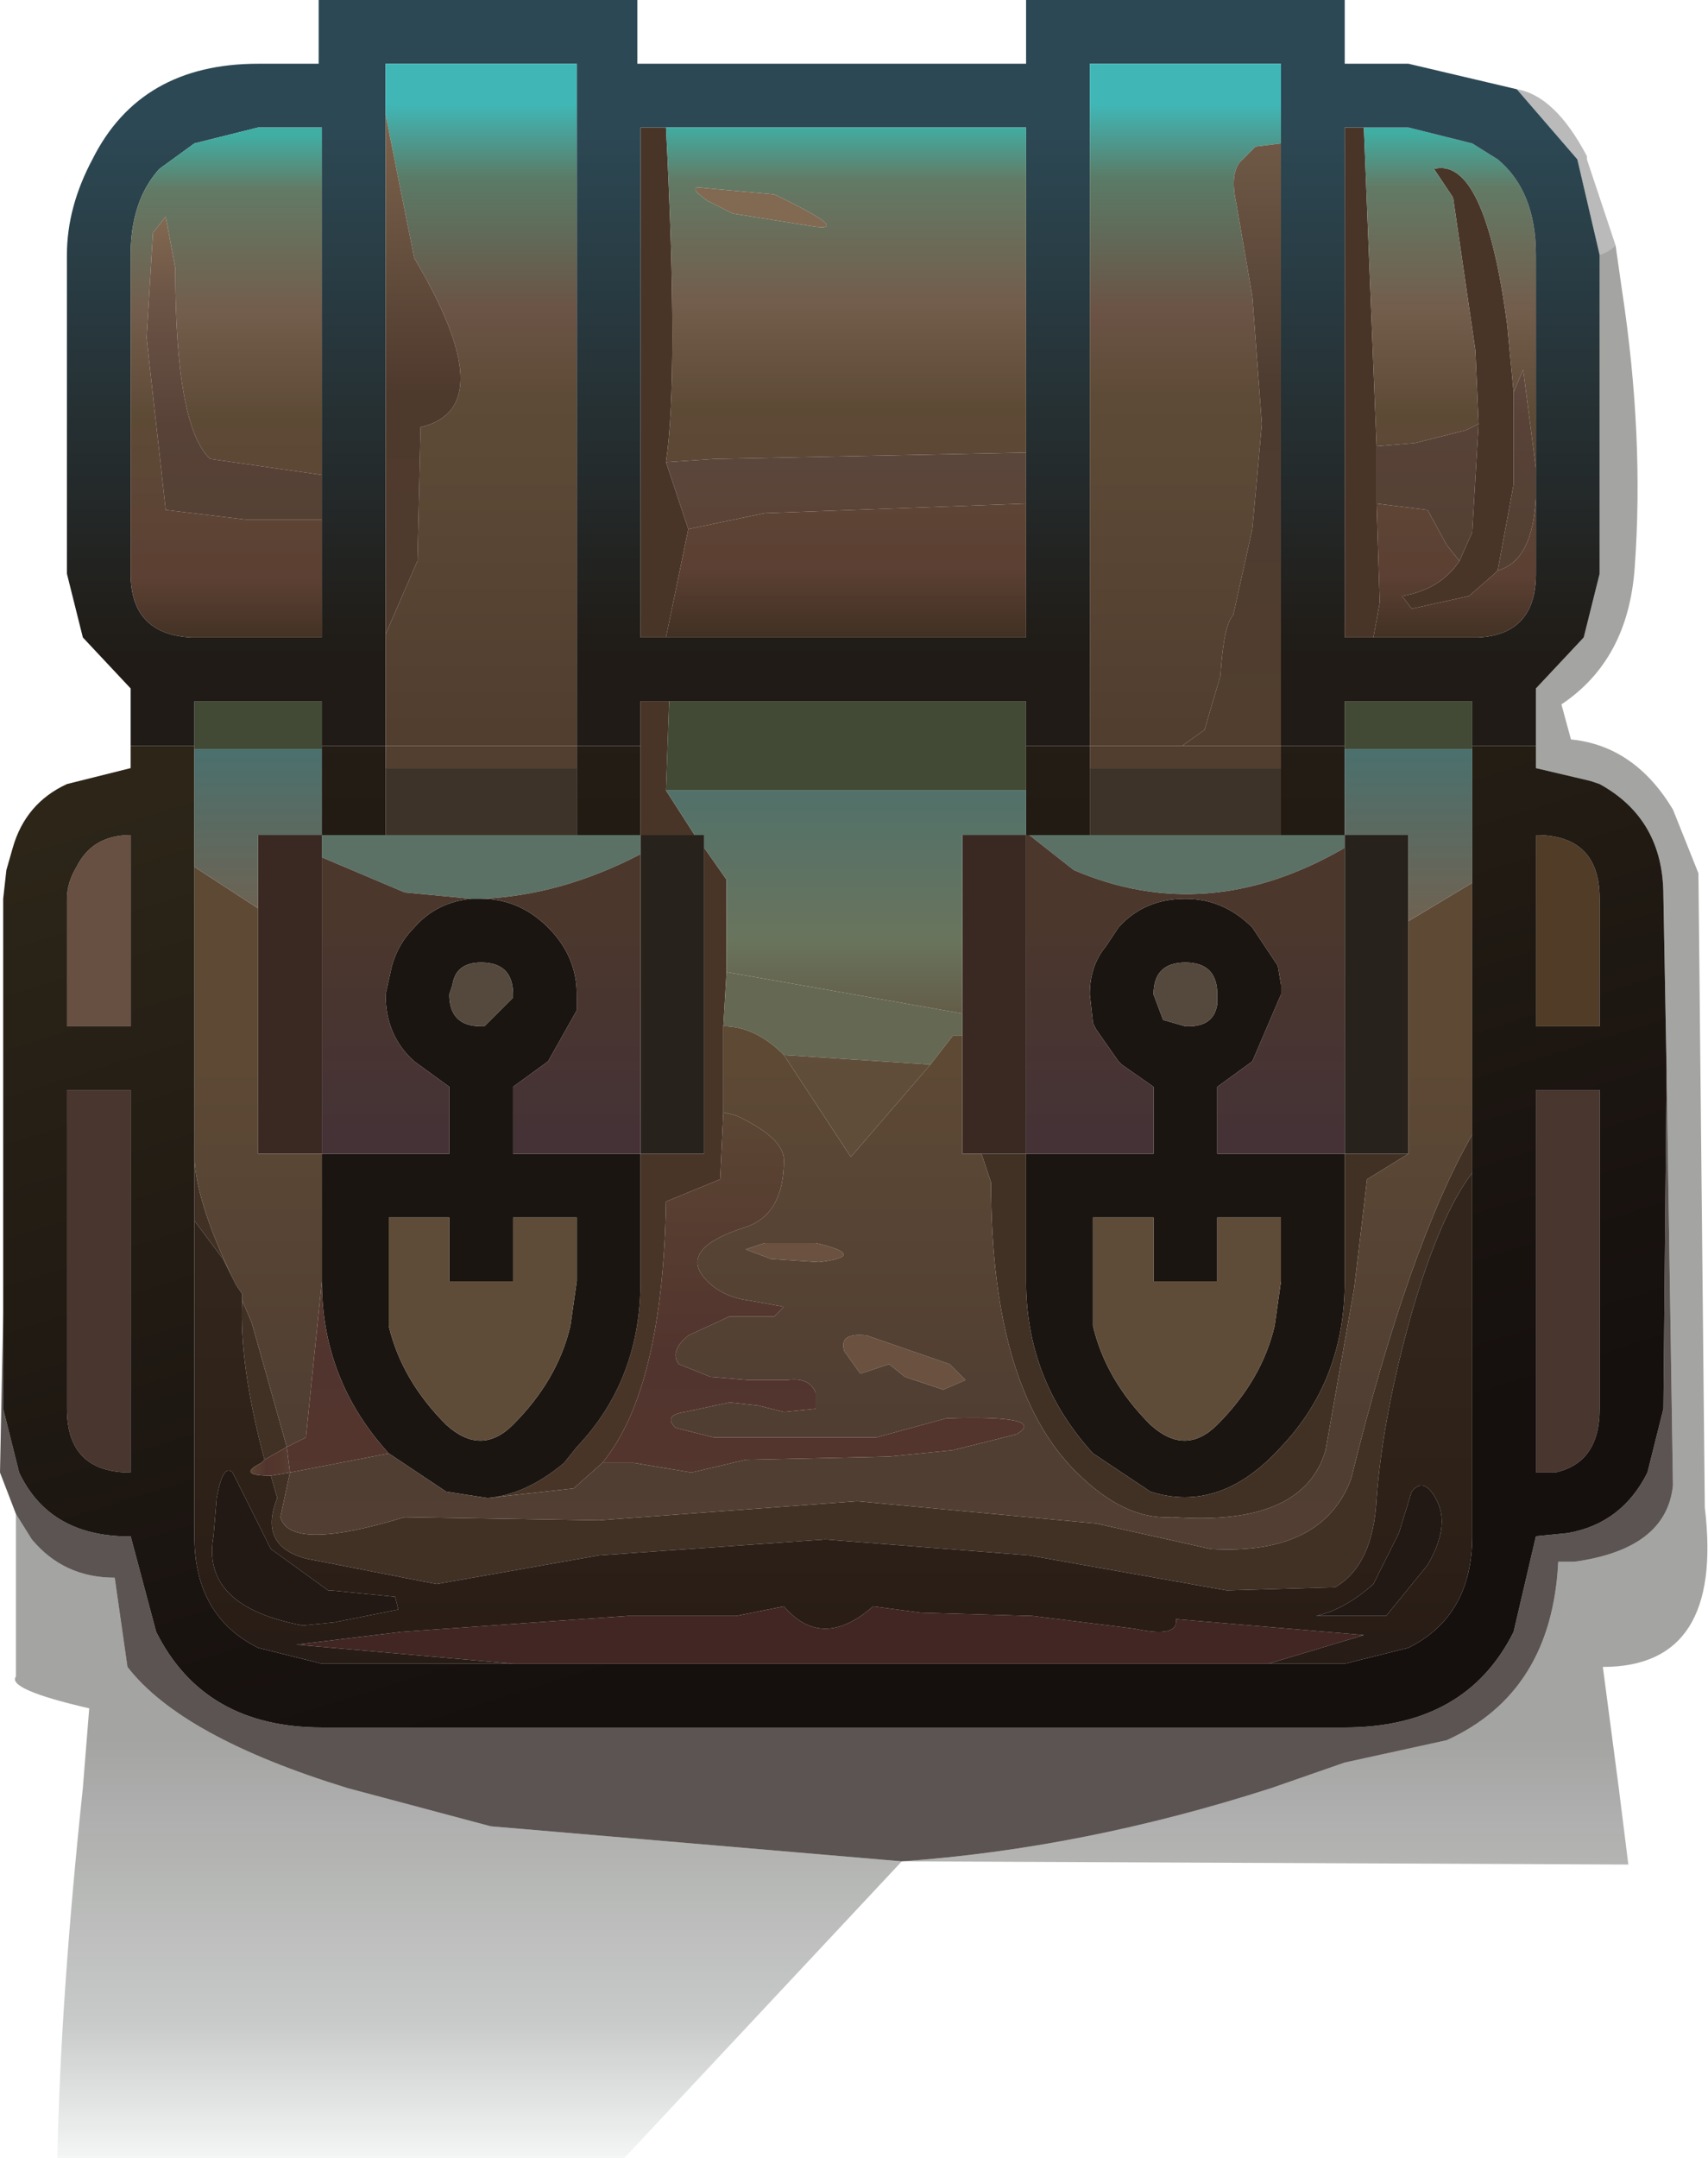 <?xml version="1.0" encoding="UTF-8" standalone="no"?>
<svg xmlns:xlink="http://www.w3.org/1999/xlink" height="33.85px" width="26.8px" xmlns="http://www.w3.org/2000/svg">
  <g transform="matrix(1.0, 0.0, 0.0, 1.0, -7.2, -5.3)">
    <path d="M18.3 8.45 Q17.95 8.2 18.25 8.25 L19.35 8.35 Q20.6 8.95 19.95 8.85 L18.7 8.65 18.3 8.45" fill="#826951" fill-rule="evenodd" stroke="none"/>
    <path d="M28.75 15.3 L28.3 15.3 28.3 7.3 28.6 7.3 28.8 12.3 28.8 13.2 28.85 14.75 28.75 15.3 M30.4 11.95 L30.35 10.8 30.0 8.4 29.7 7.95 Q30.5 7.75 30.85 10.4 L30.95 11.45 30.95 12.9 30.7 14.25 30.65 14.3 30.25 14.65 29.35 14.85 29.2 14.65 Q29.8 14.55 30.1 14.1 L30.3 13.65 30.4 11.95 M18.55 21.4 L18.55 22.75 18.5 23.8 17.65 24.15 Q17.6 27.1 16.65 28.25 L16.2 28.65 14.85 28.8 Q15.45 28.75 16.05 28.25 L16.25 28.0 Q17.25 26.95 17.25 25.4 L17.25 23.4 18.25 23.4 18.25 18.6 18.6 19.1 18.6 20.55 18.55 21.4 M18.0 13.6 L17.65 15.3 17.25 15.3 17.25 7.3 17.65 7.3 Q17.85 11.2 17.65 12.55 L18.0 13.6 M17.7 16.3 L17.65 17.7 18.1 18.4 17.25 18.4 17.25 17.0 17.25 16.3 17.7 16.3" fill="#493528" fill-rule="evenodd" stroke="none"/>
    <path d="M28.3 17.0 L28.3 16.3 30.3 16.3 30.3 17.0 30.3 17.05 28.3 17.05 28.3 17.0 M10.25 17.05 L10.25 17.0 10.25 16.3 12.25 16.3 12.25 17.0 12.25 17.05 10.25 17.05 M17.7 16.3 L23.3 16.3 23.3 17.0 23.3 17.7 17.65 17.7 17.7 16.3" fill="#424a35" fill-rule="evenodd" stroke="none"/>
    <path d="M27.3 18.4 L28.3 18.4 28.3 18.6 Q26.15 19.85 24.05 18.95 L23.35 18.4 24.3 18.4 27.3 18.4 M16.25 18.4 L17.25 18.4 17.25 18.7 Q16.0 19.35 14.75 19.4 L14.6 19.4 13.55 19.3 12.25 18.75 12.25 18.4 13.25 18.4 16.25 18.4" fill="#5b7165" fill-rule="evenodd" stroke="none"/>
    <path d="M14.85 28.8 L14.2 28.7 13.3 28.1 Q12.25 26.95 12.25 25.4 L12.25 23.4 14.25 23.4 14.25 22.35 13.7 21.95 Q13.25 21.55 13.25 20.9 L13.35 20.45 Q13.45 20.1 13.7 19.85 14.05 19.45 14.6 19.4 L14.75 19.4 Q15.35 19.4 15.8 19.85 16.25 20.3 16.25 20.9 L16.25 21.15 15.8 21.95 15.25 22.35 15.25 23.4 17.25 23.4 17.25 25.4 Q17.25 26.95 16.25 28.0 L16.05 28.25 Q15.45 28.75 14.85 28.8 M28.3 23.4 L28.3 25.4 Q28.3 26.95 27.3 28.0 26.35 29.05 25.25 28.7 L24.35 28.1 Q23.3 26.95 23.3 25.4 L23.3 23.4 25.3 23.4 25.3 22.35 24.8 22.0 24.75 21.95 24.4 21.45 24.35 21.35 24.3 20.9 Q24.3 20.45 24.55 20.15 L24.75 19.85 Q25.15 19.4 25.8 19.4 26.4 19.4 26.85 19.85 L27.25 20.45 27.3 20.75 27.3 20.9 26.85 21.95 26.3 22.35 26.3 23.4 28.3 23.4 M14.75 20.4 Q14.35 20.4 14.3 20.75 L14.25 20.9 Q14.25 21.4 14.75 21.4 L14.8 21.4 15.25 20.95 15.25 20.9 Q15.25 20.4 14.75 20.4 M15.25 25.4 L14.25 25.4 14.25 24.4 13.3 24.4 13.3 26.1 Q13.5 26.95 14.2 27.65 14.75 28.15 15.25 27.65 15.95 26.95 16.15 26.1 L16.25 25.4 16.25 24.4 15.25 24.4 15.25 25.4 M26.3 21.05 L26.3 20.9 Q26.3 20.4 25.8 20.4 25.3 20.4 25.3 20.9 L25.45 21.3 25.8 21.4 25.85 21.4 Q26.25 21.4 26.3 21.05 M26.3 24.4 L26.3 25.4 25.3 25.4 25.3 24.4 24.35 24.4 24.35 26.1 Q24.55 26.95 25.25 27.65 25.8 28.15 26.3 27.65 27.0 26.95 27.2 26.1 L27.3 25.4 27.3 24.4 26.3 24.4" fill="#1a1510" fill-rule="evenodd" stroke="none"/>
    <path d="M22.6 23.4 L22.3 23.4 22.3 21.55 22.3 21.2 22.3 18.4 23.3 18.4 23.3 23.4 22.6 23.4 M11.25 19.55 L11.25 18.4 11.55 18.4 11.75 18.4 12.25 18.4 12.25 18.75 12.25 23.4 11.25 23.4 11.25 19.55" fill="#3a2923" fill-rule="evenodd" stroke="none"/>
    <path d="M27.3 17.35 L27.3 18.4 24.3 18.4 24.3 17.35 27.3 17.35 M13.25 17.35 L16.25 17.35 16.25 18.4 13.25 18.4 13.25 17.35" fill="#3e3328" fill-rule="evenodd" stroke="none"/>
    <path d="M14.75 20.4 Q15.25 20.4 15.25 20.9 L15.25 20.95 14.8 21.4 14.75 21.4 Q14.25 21.4 14.25 20.9 L14.3 20.75 Q14.35 20.4 14.75 20.4 M26.3 21.05 Q26.25 21.4 25.85 21.4 L25.8 21.4 25.45 21.3 25.3 20.9 Q25.3 20.4 25.8 20.4 26.3 20.4 26.3 20.9 L26.3 21.05" fill="#55493d" fill-rule="evenodd" stroke="none"/>
    <path d="M8.4 18.9 Q8.65 18.4 9.25 18.4 L9.25 21.4 8.25 21.4 8.25 19.4 Q8.25 19.15 8.4 18.9" fill="#674f41" fill-rule="evenodd" stroke="none"/>
    <path d="M32.3 22.4 L32.3 27.4 Q32.3 28.25 31.6 28.4 L31.3 28.4 31.3 22.4 32.3 22.4 M9.25 22.4 L9.25 28.4 Q8.25 28.4 8.25 27.4 L8.25 22.4 9.25 22.4" fill="#48362f" fill-rule="evenodd" stroke="none"/>
    <path d="M28.3 23.4 L29.3 23.4 28.65 23.8 28.45 25.5 28.0 28.05 Q27.65 29.25 25.6 29.1 24.9 29.15 24.2 28.5 22.75 27.2 22.75 23.85 L22.6 23.4 23.3 23.4 23.3 25.4 Q23.3 26.95 24.35 28.1 L25.25 28.7 Q26.35 29.05 27.3 28.0 28.3 26.95 28.3 25.4 L28.3 23.4 M11.75 28.4 L11.6 29.1 Q11.75 29.65 13.55 29.1 L16.6 29.15 20.65 28.85 24.4 29.2 26.2 29.6 Q27.95 29.7 28.4 28.5 29.3 24.85 30.3 23.1 L30.3 23.7 Q29.8 24.35 29.35 25.9 28.9 27.5 28.8 28.8 28.75 29.85 28.15 30.2 L26.45 30.25 23.35 29.7 20.15 29.45 16.6 29.7 14.05 30.15 12.0 29.75 Q11.25 29.55 11.55 28.8 L11.45 28.45 11.75 28.4 M10.25 24.45 L10.25 23.4 Q10.25 24.1 10.85 25.35 L10.7 25.05 10.25 24.45 M11.35 28.2 Q10.95 26.7 11.0 25.7 L11.15 26.05 11.7 28.0 11.35 28.2" fill="#413125" fill-rule="evenodd" stroke="none"/>
    <path d="M7.45 29.05 L7.2 28.4 7.25 25.9 7.25 27.4 7.5 28.4 Q7.95 29.35 9.1 29.4 L9.25 29.4 9.65 30.9 Q10.4 32.4 12.25 32.4 L28.3 32.4 Q30.2 32.4 30.95 30.9 L31.3 29.4 31.8 29.35 Q32.65 29.2 33.05 28.4 L33.3 27.4 33.35 22.1 33.45 28.6 Q33.35 29.6 31.9 29.8 L31.65 29.8 Q31.55 31.85 29.9 32.6 L28.3 32.95 27.15 33.35 Q24.2 34.3 21.35 34.5 L14.9 33.95 12.65 33.35 Q10.05 32.55 9.2 31.45 L9.0 30.05 Q8.2 30.05 7.7 29.45 L7.45 29.05" fill="#281f1c" fill-opacity="0.761" fill-rule="evenodd" stroke="none"/>
    <path d="M15.25 25.4 L15.25 24.4 16.25 24.4 16.25 25.4 16.15 26.1 Q15.95 26.95 15.25 27.65 14.75 28.15 14.2 27.65 13.5 26.95 13.3 26.1 L13.3 24.4 14.25 24.4 14.25 25.4 15.25 25.4 M26.3 24.4 L27.3 24.4 27.3 25.4 27.2 26.1 Q27.0 26.95 26.3 27.65 25.8 28.15 25.25 27.65 24.55 26.95 24.35 26.1 L24.35 24.4 25.3 24.4 25.3 25.4 26.3 25.4 26.3 24.4" fill="#5f4c38" fill-rule="evenodd" stroke="none"/>
    <path d="M28.3 18.6 L28.3 18.4 29.3 18.4 29.3 19.75 29.3 23.4 28.3 23.4 28.3 18.6 M17.25 18.7 L17.25 18.4 18.1 18.4 18.25 18.4 18.25 18.6 18.25 23.4 17.25 23.4 17.25 18.7" fill="#28221c" fill-rule="evenodd" stroke="none"/>
    <path d="M22.35 26.95 L22.0 27.1 21.4 26.9 21.15 26.7 20.7 26.85 20.45 26.5 Q20.35 26.2 20.8 26.25 L22.1 26.7 22.35 26.95 M20.05 25.1 L19.3 25.05 18.9 24.9 19.2 24.8 20.0 24.8 Q20.85 25.0 20.05 25.1" fill="#6a5140" fill-rule="evenodd" stroke="none"/>
    <path d="M31.0 6.7 Q31.6 6.8 32.1 7.75 L32.1 7.8 32.55 9.15 Q32.45 9.25 32.3 9.3 L31.95 7.8 31.0 6.7" fill="#101211" fill-opacity="0.29" fill-rule="evenodd" stroke="none"/>
    <path d="M31.3 18.4 Q32.3 18.4 32.3 19.4 L32.3 21.4 31.3 21.4 31.3 18.4" fill="#503c27" fill-rule="evenodd" stroke="none"/>
    <path d="M29.75 28.85 Q29.95 29.25 29.6 29.85 L28.95 30.65 27.85 30.65 Q28.3 30.55 28.75 30.15 L29.15 29.35 29.35 28.7 Q29.55 28.45 29.75 28.85 M10.6 28.8 Q10.7 28.25 10.85 28.4 L11.45 29.6 12.35 30.25 12.4 30.25 13.4 30.35 13.45 30.55 12.45 30.75 11.95 30.8 Q10.35 30.5 10.55 29.4 L10.6 28.8" fill="#221914" fill-rule="evenodd" stroke="none"/>
    <path d="M27.1 31.4 L15.25 31.4 11.85 31.1 13.5 30.9 17.05 30.65 18.75 30.65 19.5 30.5 Q20.1 31.2 20.9 30.5 L21.65 30.6 23.4 30.65 25.0 30.85 Q25.7 31.0 25.65 30.7 L28.6 30.95 27.1 31.4" fill="#422624" fill-rule="evenodd" stroke="none"/>
    <path d="M22.3 21.55 L22.15 21.55 21.8 22.0 19.5 21.85 Q19.05 21.4 18.55 21.4 L18.6 20.55 22.3 21.2 22.3 21.55" fill="#656852" fill-rule="evenodd" stroke="none"/>
    <path d="M28.6 7.3 L29.3 7.3 30.3 7.55 30.7 7.8 Q31.3 8.3 31.3 9.3 L31.3 12.65 31.1 11.1 30.95 11.45 30.85 10.4 Q30.5 7.75 29.7 7.95 L30.0 8.4 30.35 10.8 30.4 11.95 30.2 12.05 29.4 12.25 28.8 12.3 28.6 7.3" fill="url(#gradient0)" fill-rule="evenodd" stroke="none"/>
    <path d="M9.25 17.0 L9.25 16.1 8.5 15.3 8.25 14.3 8.25 9.3 Q8.25 8.55 8.65 7.8 9.4 6.3 11.25 6.3 L12.2 6.3 12.2 5.3 17.2 5.3 17.2 6.3 23.3 6.3 23.3 5.3 28.3 5.3 28.3 6.3 29.3 6.3 31.0 6.7 31.95 7.8 32.3 9.3 32.3 14.3 32.05 15.3 31.3 16.1 31.3 17.0 30.3 17.0 30.3 16.3 28.3 16.3 28.3 17.0 27.3 17.0 27.3 7.55 27.3 6.3 24.3 6.3 24.3 17.0 23.3 17.0 23.3 16.3 17.7 16.3 17.25 16.3 17.25 17.0 16.25 17.0 16.25 6.3 13.25 6.3 13.25 7.1 13.25 15.25 13.25 17.0 12.25 17.0 12.25 16.3 10.25 16.3 10.25 17.0 9.25 17.0 M31.3 12.65 L31.3 9.3 Q31.3 8.3 30.7 7.8 L30.3 7.55 29.3 7.3 28.6 7.3 28.3 7.3 28.3 15.3 28.75 15.3 30.4 15.3 Q31.3 15.25 31.3 14.3 L31.3 13.1 31.3 12.65 M17.65 15.3 L23.3 15.3 23.3 13.2 23.3 12.4 23.3 7.3 17.65 7.3 17.25 7.3 17.25 15.3 17.65 15.3 M12.25 12.75 L12.25 7.3 11.25 7.3 10.25 7.55 9.7 7.95 Q9.25 8.45 9.25 9.3 L9.25 14.3 Q9.25 15.25 10.2 15.3 L12.25 15.3 12.25 13.45 12.25 12.75" fill="url(#gradient1)" fill-rule="evenodd" stroke="none"/>
    <path d="M24.3 17.0 L24.3 6.3 27.3 6.3 27.3 7.55 26.9 7.6 26.65 7.85 Q26.5 8.05 26.6 8.5 L26.85 9.95 27.0 11.95 26.85 13.6 26.55 14.95 Q26.4 15.1 26.35 15.9 L26.1 16.75 25.75 17.0 24.3 17.0 M13.25 7.1 L13.25 6.3 16.25 6.3 16.25 17.0 13.25 17.0 13.25 15.25 13.75 14.1 13.8 12.0 Q15.1 11.7 13.7 9.35 L13.25 7.1" fill="url(#gradient2)" fill-rule="evenodd" stroke="none"/>
    <path d="M27.3 7.55 L27.3 17.0 25.75 17.0 26.1 16.75 26.35 15.9 Q26.4 15.1 26.55 14.95 L26.85 13.6 27.0 11.95 26.85 9.95 26.6 8.5 Q26.5 8.05 26.65 7.85 L26.9 7.6 27.3 7.55" fill="url(#gradient3)" fill-rule="evenodd" stroke="none"/>
    <path d="M31.3 12.65 L31.3 13.1 Q31.25 14.1 30.7 14.25 L30.95 12.9 30.95 11.45 31.1 11.1 31.3 12.65 M28.8 12.3 L29.4 12.25 30.2 12.05 30.4 11.95 30.3 13.65 30.1 14.1 29.9 13.85 29.6 13.3 28.8 13.2 28.8 12.3" fill="url(#gradient4)" fill-rule="evenodd" stroke="none"/>
    <path d="M18.3 8.45 L18.7 8.65 19.95 8.85 Q20.6 8.95 19.35 8.35 L18.25 8.25 Q17.95 8.2 18.3 8.45 M23.3 12.4 L18.4 12.5 17.65 12.55 Q17.85 11.2 17.65 7.3 L23.3 7.3 23.3 12.4" fill="url(#gradient5)" fill-rule="evenodd" stroke="none"/>
    <path d="M28.3 17.0 L28.3 17.05 28.3 18.4 27.3 18.4 27.3 17.35 27.3 17.0 28.3 17.0 M24.3 17.0 L24.3 17.35 24.3 18.4 23.35 18.4 23.3 18.4 23.3 17.7 23.3 17.0 24.3 17.0 M16.25 17.0 L17.25 17.0 17.25 18.4 16.25 18.4 16.25 17.35 16.25 17.0 M12.25 17.0 L13.25 17.0 13.25 17.35 13.25 18.4 12.25 18.4 12.25 17.05 12.25 17.0" fill="url(#gradient6)" fill-rule="evenodd" stroke="none"/>
    <path d="M27.3 17.0 L27.3 17.35 24.3 17.35 24.3 17.0 25.75 17.0 27.3 17.0" fill="url(#gradient7)" fill-rule="evenodd" stroke="none"/>
    <path d="M23.3 13.2 L19.2 13.35 18.0 13.6 17.65 12.55 18.4 12.5 23.3 12.4 23.3 13.2" fill="url(#gradient8)" fill-rule="evenodd" stroke="none"/>
    <path d="M18.0 13.6 L19.2 13.35 23.3 13.2 23.3 15.3 17.65 15.3 18.0 13.6" fill="url(#gradient9)" fill-rule="evenodd" stroke="none"/>
    <path d="M13.25 17.0 L16.25 17.0 16.25 17.35 13.25 17.35 13.25 17.0" fill="url(#gradient10)" fill-rule="evenodd" stroke="none"/>
    <path d="M23.3 18.4 L22.3 18.4 22.3 21.2 18.6 20.55 18.6 19.1 18.25 18.6 18.25 18.4 18.1 18.4 17.65 17.7 23.3 17.7 23.3 18.4" fill="url(#gradient11)" fill-rule="evenodd" stroke="none"/>
    <path d="M28.3 18.6 L28.3 23.4 26.3 23.4 26.3 22.35 26.85 21.95 27.3 20.9 27.3 20.75 27.25 20.45 26.85 19.85 Q26.4 19.4 25.8 19.4 25.15 19.4 24.75 19.85 L24.55 20.15 Q24.3 20.45 24.3 20.9 L24.35 21.35 24.4 21.45 24.75 21.95 24.8 22.0 25.3 22.35 25.3 23.4 23.3 23.4 23.3 18.4 23.35 18.4 24.05 18.95 Q26.15 19.85 28.3 18.6 M17.25 18.7 L17.25 23.4 15.25 23.4 15.25 22.35 15.8 21.95 16.25 21.15 16.25 20.9 Q16.25 20.3 15.8 19.85 15.35 19.4 14.75 19.4 16.0 19.35 17.25 18.7 M14.6 19.4 Q14.05 19.45 13.7 19.85 13.45 20.1 13.35 20.45 L13.25 20.9 Q13.25 21.55 13.7 21.95 L14.25 22.35 14.25 23.4 12.25 23.4 12.25 18.75 13.55 19.3 14.6 19.4" fill="url(#gradient12)" fill-rule="evenodd" stroke="none"/>
    <path d="M29.3 23.4 L29.3 19.75 30.3 19.15 30.3 23.1 Q29.3 24.85 28.4 28.5 27.95 29.7 26.2 29.6 L24.4 29.2 20.65 28.85 16.6 29.15 13.55 29.1 Q11.75 29.65 11.6 29.1 L11.75 28.4 13.3 28.1 14.2 28.7 14.85 28.8 16.2 28.65 16.65 28.25 17.15 28.25 18.05 28.4 18.9 28.2 21.15 28.15 22.15 28.05 23.15 27.8 Q23.65 27.5 22.05 27.55 L20.95 27.85 18.4 27.85 17.8 27.7 Q17.6 27.5 17.95 27.45 L18.65 27.3 19.1 27.35 19.5 27.45 20.0 27.4 20.0 27.15 Q19.9 26.9 19.55 26.95 L18.95 26.95 18.35 26.9 17.85 26.7 Q17.7 26.5 18.0 26.25 L18.65 25.95 19.35 25.95 19.5 25.8 18.95 25.7 Q18.55 25.65 18.3 25.4 17.8 24.9 18.9 24.55 19.5 24.35 19.5 23.5 19.5 23.15 18.75 22.8 L18.55 22.75 18.55 21.4 Q19.05 21.4 19.5 21.85 L20.55 23.45 21.8 22.0 22.15 21.55 22.3 21.55 22.3 23.4 22.6 23.4 22.75 23.85 Q22.75 27.2 24.2 28.5 24.9 29.15 25.6 29.1 27.65 29.25 28.0 28.05 L28.45 25.5 28.65 23.8 29.3 23.4 M10.25 23.4 L10.25 18.9 11.25 19.55 11.25 23.4 12.25 23.4 12.25 25.4 12.0 27.85 11.7 28.0 11.15 26.05 11.0 25.7 11.0 25.6 10.9 25.45 10.85 25.35 Q10.25 24.1 10.25 23.4 M20.05 25.1 Q20.85 25.0 20.0 24.8 L19.2 24.8 18.9 24.9 19.3 25.05 20.05 25.1 M22.35 26.95 L22.1 26.7 20.8 26.25 Q20.35 26.2 20.45 26.5 L20.7 26.85 21.15 26.7 21.4 26.9 22.0 27.1 22.35 26.95" fill="url(#gradient13)" fill-rule="evenodd" stroke="none"/>
    <path d="M18.55 22.75 L18.75 22.8 Q19.5 23.15 19.5 23.5 19.5 24.35 18.9 24.55 17.8 24.9 18.3 25.4 18.55 25.65 18.95 25.7 L19.5 25.8 19.35 25.95 18.65 25.95 18.0 26.25 Q17.7 26.5 17.85 26.7 L18.35 26.9 18.95 26.95 19.55 26.95 Q19.9 26.9 20.0 27.15 L20.0 27.4 19.5 27.45 19.1 27.35 18.65 27.3 17.95 27.45 Q17.6 27.5 17.8 27.7 L18.4 27.85 20.95 27.85 22.05 27.55 Q23.65 27.5 23.15 27.8 L22.15 28.05 21.15 28.15 18.9 28.2 18.05 28.4 17.15 28.25 16.65 28.25 Q17.6 27.1 17.65 24.15 L18.5 23.8 18.55 22.75 M13.3 28.1 L11.75 28.4 11.7 28.0 12.0 27.85 12.25 25.4 Q12.25 26.95 13.3 28.1" fill="url(#gradient14)" fill-rule="evenodd" stroke="none"/>
    <path d="M21.8 22.0 L20.55 23.45 19.5 21.85 21.8 22.0" fill="url(#gradient15)" fill-rule="evenodd" stroke="none"/>
    <path d="M7.25 25.9 L7.25 19.4 7.3 18.95 7.4 18.6 Q7.6 17.9 8.25 17.6 L9.25 17.35 9.25 17.0 10.25 17.0 10.25 17.05 10.25 18.9 10.25 23.4 10.25 24.45 10.25 29.4 Q10.25 30.65 11.25 31.15 L12.25 31.4 15.25 31.4 27.1 31.4 28.3 31.4 29.3 31.15 Q30.3 30.65 30.3 29.4 L30.3 23.7 30.3 23.1 30.3 19.15 30.3 17.05 30.3 17.0 31.3 17.0 31.3 17.35 32.15 17.55 32.3 17.6 Q33.3 18.15 33.3 19.35 L33.35 22.1 33.3 27.4 33.05 28.4 Q32.65 29.2 31.8 29.35 L31.3 29.4 30.95 30.9 Q30.2 32.4 28.3 32.4 L12.25 32.4 Q10.4 32.4 9.65 30.9 L9.25 29.4 9.1 29.4 Q7.95 29.35 7.5 28.4 L7.25 27.4 7.25 25.9 M31.3 18.4 L31.3 21.4 32.3 21.4 32.3 19.4 Q32.3 18.4 31.3 18.4 M32.3 22.4 L31.3 22.4 31.3 28.4 31.6 28.4 Q32.3 28.25 32.3 27.4 L32.3 22.4 M8.4 18.9 Q8.25 19.15 8.25 19.4 L8.25 21.4 9.25 21.4 9.25 18.4 Q8.65 18.4 8.4 18.9 M9.25 22.4 L8.25 22.4 8.25 27.4 Q8.25 28.4 9.25 28.4 L9.25 22.4" fill="url(#gradient16)" fill-rule="evenodd" stroke="none"/>
    <path d="M31.3 13.1 L31.3 14.3 Q31.3 15.25 30.4 15.3 L28.75 15.3 28.85 14.75 28.8 13.2 29.6 13.3 29.9 13.85 30.1 14.1 Q29.8 14.55 29.2 14.65 L29.35 14.85 30.25 14.65 30.65 14.3 30.7 14.25 Q31.25 14.1 31.3 13.1" fill="url(#gradient17)" fill-rule="evenodd" stroke="none"/>
    <path d="M28.3 18.4 L28.3 17.05 30.3 17.05 30.3 19.15 29.3 19.75 29.3 18.4 28.3 18.4 M10.25 18.9 L10.25 17.05 12.25 17.05 12.25 18.4 11.75 18.4 11.55 18.4 11.25 18.4 11.25 19.55 10.25 18.9" fill="url(#gradient18)" fill-rule="evenodd" stroke="none"/>
    <path d="M30.3 23.7 L30.3 29.4 Q30.3 30.65 29.3 31.15 L28.3 31.4 27.1 31.4 28.6 30.95 25.65 30.7 Q25.7 31.0 25.0 30.85 L23.4 30.65 21.65 30.6 20.9 30.5 Q20.1 31.2 19.5 30.5 L18.75 30.65 17.05 30.65 13.5 30.9 11.85 31.1 15.25 31.4 12.25 31.4 11.25 31.15 Q10.25 30.65 10.25 29.4 L10.25 24.45 10.7 25.05 10.85 25.35 10.9 25.45 11.0 25.6 11.0 25.7 Q10.95 26.7 11.35 28.2 L11.3 28.25 Q10.9 28.45 11.45 28.45 L11.55 28.8 Q11.25 29.55 12.0 29.75 L14.05 30.15 16.6 29.7 20.15 29.45 23.35 29.7 26.45 30.25 28.15 30.2 Q28.75 29.85 28.8 28.8 28.9 27.5 29.35 25.9 29.8 24.35 30.3 23.7 M29.75 28.85 Q29.55 28.45 29.35 28.7 L29.15 29.35 28.75 30.15 Q28.3 30.55 27.85 30.65 L28.95 30.65 29.6 29.85 Q29.95 29.25 29.75 28.85 M10.6 28.8 L10.55 29.4 Q10.35 30.5 11.95 30.8 L12.45 30.75 13.45 30.55 13.4 30.35 12.4 30.25 12.35 30.25 11.45 29.6 10.85 28.4 Q10.7 28.25 10.6 28.8" fill="url(#gradient19)" fill-rule="evenodd" stroke="none"/>
    <path d="M12.25 13.45 L12.25 15.3 10.2 15.3 Q9.25 15.25 9.25 14.3 L9.25 9.3 Q9.25 8.45 9.7 7.95 L10.25 7.55 11.25 7.3 12.25 7.3 12.25 12.75 10.5 12.5 Q9.95 12.0 9.95 9.5 L9.8 8.7 9.6 8.95 9.5 10.6 9.8 13.3 11.05 13.45 12.25 13.45" fill="url(#gradient20)" fill-rule="evenodd" stroke="none"/>
    <path d="M12.25 13.45 L11.05 13.45 9.8 13.3 9.5 10.6 9.6 8.95 9.8 8.7 9.95 9.5 Q9.95 12.0 10.5 12.5 L12.25 12.75 12.25 13.45" fill="url(#gradient21)" fill-rule="evenodd" stroke="none"/>
    <path d="M13.25 7.1 L13.7 9.35 Q15.1 11.7 13.8 12.0 L13.75 14.1 13.25 15.25 13.25 7.1" fill="url(#gradient22)" fill-rule="evenodd" stroke="none"/>
    <path d="M11.45 28.45 Q10.9 28.45 11.3 28.25 L11.35 28.2 11.7 28.0 11.75 28.4 11.45 28.45" fill="url(#gradient23)" fill-rule="evenodd" stroke="none"/>
    <path d="M32.55 9.15 L32.65 9.85 Q33.0 12.15 32.85 14.2 32.75 15.65 31.7 16.35 L31.85 16.9 Q32.85 17.0 33.45 18.0 L33.85 19.0 33.95 28.95 Q34.25 31.45 32.35 31.45 L32.6 33.35 32.75 34.55 21.35 34.5 17.0 39.15 8.1 39.15 Q8.15 36.65 8.5 33.35 L8.6 32.1 Q7.3 31.8 7.45 31.6 L7.45 29.05 7.7 29.45 Q8.2 30.05 9.0 30.05 L9.2 31.45 Q10.05 32.55 12.65 33.35 L14.9 33.95 21.35 34.5 Q24.2 34.3 27.15 33.35 L28.3 32.95 29.9 32.6 Q31.55 31.85 31.65 29.8 L31.9 29.8 Q33.35 29.6 33.45 28.6 L33.35 22.1 33.3 19.35 Q33.3 18.15 32.3 17.6 L32.15 17.55 31.3 17.35 31.3 17.0 31.3 16.1 32.05 15.3 32.3 14.3 32.3 9.3 Q32.45 9.25 32.55 9.15" fill="url(#gradient24)" fill-rule="evenodd" stroke="none"/>
  </g>
  <defs>
    <linearGradient gradientTransform="matrix(0.0, 0.005, -0.002, 0.0, 29.8, 11.4)" gradientUnits="userSpaceOnUse" id="gradient0" spreadMethod="pad" x1="-819.2" x2="819.2">
      <stop offset="0.008" stop-color="#40aea3"/>
      <stop offset="0.114" stop-color="#627a65"/>
      <stop offset="0.345" stop-color="#735d4c"/>
      <stop offset="0.553" stop-color="#5d4a35"/>
      <stop offset="0.678" stop-color="#5d4635"/>
      <stop offset="0.855" stop-color="#5c4033"/>
      <stop offset="1.0" stop-color="#3e2f22"/>
    </linearGradient>
    <linearGradient gradientTransform="matrix(0.0, 0.005, -0.015, 0.0, 20.25, 11.5)" gradientUnits="userSpaceOnUse" id="gradient1" spreadMethod="pad" x1="-819.2" x2="819.2">
      <stop offset="0.0" stop-color="#2c4854"/>
      <stop offset="1.0" stop-color="#201b16"/>
    </linearGradient>
    <linearGradient gradientTransform="matrix(0.0, 0.006, -0.002, 0.0, 25.8, 11.85)" gradientUnits="userSpaceOnUse" id="gradient2" spreadMethod="pad" x1="-819.2" x2="819.2">
      <stop offset="0.0" stop-color="#40b7b6"/>
      <stop offset="0.118" stop-color="#5a7b67"/>
      <stop offset="0.329" stop-color="#6b5345"/>
      <stop offset="0.463" stop-color="#5e4b37"/>
      <stop offset="1.0" stop-color="#513e2f"/>
    </linearGradient>
    <linearGradient gradientTransform="matrix(0.0, 0.006, -0.002, 0.0, 25.8, 11.85)" gradientUnits="userSpaceOnUse" id="gradient3" spreadMethod="pad" x1="-819.2" x2="819.2">
      <stop offset="0.0" stop-color="#745d49"/>
      <stop offset="0.463" stop-color="#4d3b30"/>
      <stop offset="1.0" stop-color="#513e2f"/>
    </linearGradient>
    <linearGradient gradientTransform="matrix(0.0, 0.005, -0.002, 0.0, 29.8, 11.4)" gradientUnits="userSpaceOnUse" id="gradient4" spreadMethod="pad" x1="-819.2" x2="819.2">
      <stop offset="0.0" stop-color="#997f5e"/>
      <stop offset="0.329" stop-color="#6b5345"/>
      <stop offset="0.565" stop-color="#584238"/>
      <stop offset="1.0" stop-color="#513e2f"/>
    </linearGradient>
    <linearGradient gradientTransform="matrix(0.0, 0.005, -0.004, 0.0, 20.25, 11.3)" gradientUnits="userSpaceOnUse" id="gradient5" spreadMethod="pad" x1="-819.2" x2="819.2">
      <stop offset="0.008" stop-color="#40aea3"/>
      <stop offset="0.114" stop-color="#627a65"/>
      <stop offset="0.345" stop-color="#735d4c"/>
      <stop offset="0.553" stop-color="#5d4a35"/>
      <stop offset="0.678" stop-color="#5d4635"/>
      <stop offset="0.855" stop-color="#5c4033"/>
      <stop offset="1.0" stop-color="#3e2f22"/>
    </linearGradient>
    <linearGradient gradientTransform="matrix(0.0, 0.009, -0.016, 0.0, 20.25, 13.05)" gradientUnits="userSpaceOnUse" id="gradient6" spreadMethod="pad" x1="-819.2" x2="819.2">
      <stop offset="0.0" stop-color="#352c20"/>
      <stop offset="1.0" stop-color="#1e1812"/>
    </linearGradient>
    <linearGradient gradientTransform="matrix(0.0, 0.006, -0.002, 0.0, 25.8, 11.85)" gradientUnits="userSpaceOnUse" id="gradient7" spreadMethod="pad" x1="-819.2" x2="819.2">
      <stop offset="0.0" stop-color="#88775e"/>
      <stop offset="0.329" stop-color="#6b5345"/>
      <stop offset="0.463" stop-color="#5e4b37"/>
      <stop offset="1.0" stop-color="#513e2f"/>
    </linearGradient>
    <linearGradient gradientTransform="matrix(0.0, 0.005, -0.004, 0.0, 20.25, 11.3)" gradientUnits="userSpaceOnUse" id="gradient8" spreadMethod="pad" x1="-819.2" x2="819.2">
      <stop offset="0.0" stop-color="#9c8260"/>
      <stop offset="0.345" stop-color="#735d4c"/>
      <stop offset="0.553" stop-color="#5a493f"/>
      <stop offset="0.855" stop-color="#5c4033"/>
      <stop offset="1.0" stop-color="#3e2f22"/>
    </linearGradient>
    <linearGradient gradientTransform="matrix(0.0, 0.005, -0.004, 0.0, 20.25, 11.3)" gradientUnits="userSpaceOnUse" id="gradient9" spreadMethod="pad" x1="-819.2" x2="819.2">
      <stop offset="0.0" stop-color="#b5a842"/>
      <stop offset="0.345" stop-color="#735d4c"/>
      <stop offset="0.553" stop-color="#5d4a35"/>
      <stop offset="0.678" stop-color="#5d4635"/>
      <stop offset="0.855" stop-color="#5c4033"/>
      <stop offset="1.0" stop-color="#3e2f22"/>
    </linearGradient>
    <linearGradient gradientTransform="matrix(0.0, 0.007, -0.002, 0.0, 14.75, 11.9)" gradientUnits="userSpaceOnUse" id="gradient10" spreadMethod="pad" x1="-819.2" x2="819.2">
      <stop offset="0.0" stop-color="#88775e"/>
      <stop offset="0.329" stop-color="#6b5345"/>
      <stop offset="0.463" stop-color="#5e4b37"/>
      <stop offset="1.0" stop-color="#513e2f"/>
    </linearGradient>
    <linearGradient gradientTransform="matrix(0.0, 0.003, -0.004, 0.0, 20.25, 19.55)" gradientUnits="userSpaceOnUse" id="gradient11" spreadMethod="pad" x1="-819.2" x2="819.2">
      <stop offset="0.0" stop-color="#4b706d"/>
      <stop offset="0.6" stop-color="#69745d"/>
      <stop offset="1.0" stop-color="#5f4d39"/>
    </linearGradient>
    <linearGradient gradientTransform="matrix(0.0, 0.002, -0.001, 0.0, 13.45, 21.45)" gradientUnits="userSpaceOnUse" id="gradient12" spreadMethod="pad" x1="-819.2" x2="819.2">
      <stop offset="0.0" stop-color="#4b372c"/>
      <stop offset="1.0" stop-color="#453236"/>
    </linearGradient>
    <linearGradient gradientTransform="matrix(0.0, 0.006, -0.012, 0.0, 20.25, 26.9)" gradientUnits="userSpaceOnUse" id="gradient13" spreadMethod="pad" x1="-819.2" x2="819.2">
      <stop offset="0.0" stop-color="#5d4934"/>
      <stop offset="0.569" stop-color="#503e33"/>
      <stop offset="1.0" stop-color="#553d33"/>
    </linearGradient>
    <linearGradient gradientTransform="matrix(0.0, 0.006, -0.012, 0.0, 20.25, 26.9)" gradientUnits="userSpaceOnUse" id="gradient14" spreadMethod="pad" x1="-819.2" x2="819.2">
      <stop offset="0.0" stop-color="#5d4934"/>
      <stop offset="0.463" stop-color="#52342e"/>
      <stop offset="0.804" stop-color="#54372c"/>
      <stop offset="1.0" stop-color="#553d33"/>
    </linearGradient>
    <linearGradient gradientTransform="matrix(0.0, 0.003, -0.004, 0.0, 20.25, 19.55)" gradientUnits="userSpaceOnUse" id="gradient15" spreadMethod="pad" x1="-819.2" x2="819.2">
      <stop offset="0.0" stop-color="#6c5b4a"/>
      <stop offset="0.6" stop-color="#73614f"/>
      <stop offset="1.0" stop-color="#5f4d39"/>
    </linearGradient>
    <linearGradient gradientTransform="matrix(0.003, 0.009, -0.016, 0.005, 20.05, 22.6)" gradientUnits="userSpaceOnUse" id="gradient16" spreadMethod="pad" x1="-819.2" x2="819.2">
      <stop offset="0.0" stop-color="#2c2518"/>
      <stop offset="1.0" stop-color="#150f0e"/>
    </linearGradient>
    <linearGradient gradientTransform="matrix(0.0, 0.005, -0.002, 0.0, 29.8, 11.4)" gradientUnits="userSpaceOnUse" id="gradient17" spreadMethod="pad" x1="-819.2" x2="819.2">
      <stop offset="0.0" stop-color="#b5a842"/>
      <stop offset="0.345" stop-color="#735d4c"/>
      <stop offset="0.553" stop-color="#5d4a35"/>
      <stop offset="0.678" stop-color="#5d4635"/>
      <stop offset="0.855" stop-color="#5c4033"/>
      <stop offset="1.0" stop-color="#3e2f22"/>
    </linearGradient>
    <linearGradient gradientTransform="matrix(0.0, 0.003, -0.004, 0.0, 20.25, 19.55)" gradientUnits="userSpaceOnUse" id="gradient18" spreadMethod="pad" x1="-819.2" x2="819.2">
      <stop offset="0.0" stop-color="#4b706d"/>
      <stop offset="0.6" stop-color="#73614f"/>
      <stop offset="1.0" stop-color="#5f4d39"/>
    </linearGradient>
    <linearGradient gradientTransform="matrix(0.0, 0.004, -0.012, 0.0, 20.25, 28.65)" gradientUnits="userSpaceOnUse" id="gradient19" spreadMethod="pad" x1="-819.2" x2="819.2">
      <stop offset="0.008" stop-color="#32261c"/>
      <stop offset="0.486" stop-color="#2e2118"/>
      <stop offset="1.0" stop-color="#261b15"/>
    </linearGradient>
    <linearGradient gradientTransform="matrix(0.0, 0.005, -0.002, 0.0, 10.75, 11.45)" gradientUnits="userSpaceOnUse" id="gradient20" spreadMethod="pad" x1="-819.2" x2="819.2">
      <stop offset="0.008" stop-color="#40aea3"/>
      <stop offset="0.114" stop-color="#627a65"/>
      <stop offset="0.345" stop-color="#735d4c"/>
      <stop offset="0.553" stop-color="#5d4a35"/>
      <stop offset="0.678" stop-color="#5d4635"/>
      <stop offset="0.855" stop-color="#5c4033"/>
      <stop offset="1.0" stop-color="#3e2f22"/>
    </linearGradient>
    <linearGradient gradientTransform="matrix(0.0, 0.005, -0.002, 0.0, 10.75, 11.45)" gradientUnits="userSpaceOnUse" id="gradient21" spreadMethod="pad" x1="-819.2" x2="819.2">
      <stop offset="0.0" stop-color="#997f5e"/>
      <stop offset="0.329" stop-color="#6b5345"/>
      <stop offset="0.565" stop-color="#584238"/>
      <stop offset="1.0" stop-color="#513e2f"/>
    </linearGradient>
    <linearGradient gradientTransform="matrix(0.0, 0.007, -0.002, 0.0, 14.75, 11.9)" gradientUnits="userSpaceOnUse" id="gradient22" spreadMethod="pad" x1="-819.2" x2="819.2">
      <stop offset="0.0" stop-color="#866d54"/>
      <stop offset="0.463" stop-color="#4e392d"/>
      <stop offset="1.0" stop-color="#513e2f"/>
    </linearGradient>
    <linearGradient gradientTransform="matrix(4.0E-4, 0.0, 0.0, 3.0E-4, 11.4, 28.2)" gradientUnits="userSpaceOnUse" id="gradient23" spreadMethod="pad" x1="-819.2" x2="819.2">
      <stop offset="0.0" stop-color="#5d4934"/>
      <stop offset="0.463" stop-color="#52342e"/>
      <stop offset="0.804" stop-color="#54372c"/>
      <stop offset="1.0" stop-color="#553d33"/>
    </linearGradient>
    <linearGradient gradientTransform="matrix(0.0, 0.004, -0.016, 0.0, 20.7, 35.85)" gradientUnits="userSpaceOnUse" id="gradient24" spreadMethod="pad" x1="-819.2" x2="819.2">
      <stop offset="0.0" stop-color="#171713" stop-opacity="0.392"/>
      <stop offset="0.675" stop-color="#18201c" stop-opacity="0.239"/>
      <stop offset="1.0" stop-color="#1a2b28" stop-opacity="0.051"/>
    </linearGradient>
  </defs>
</svg>
